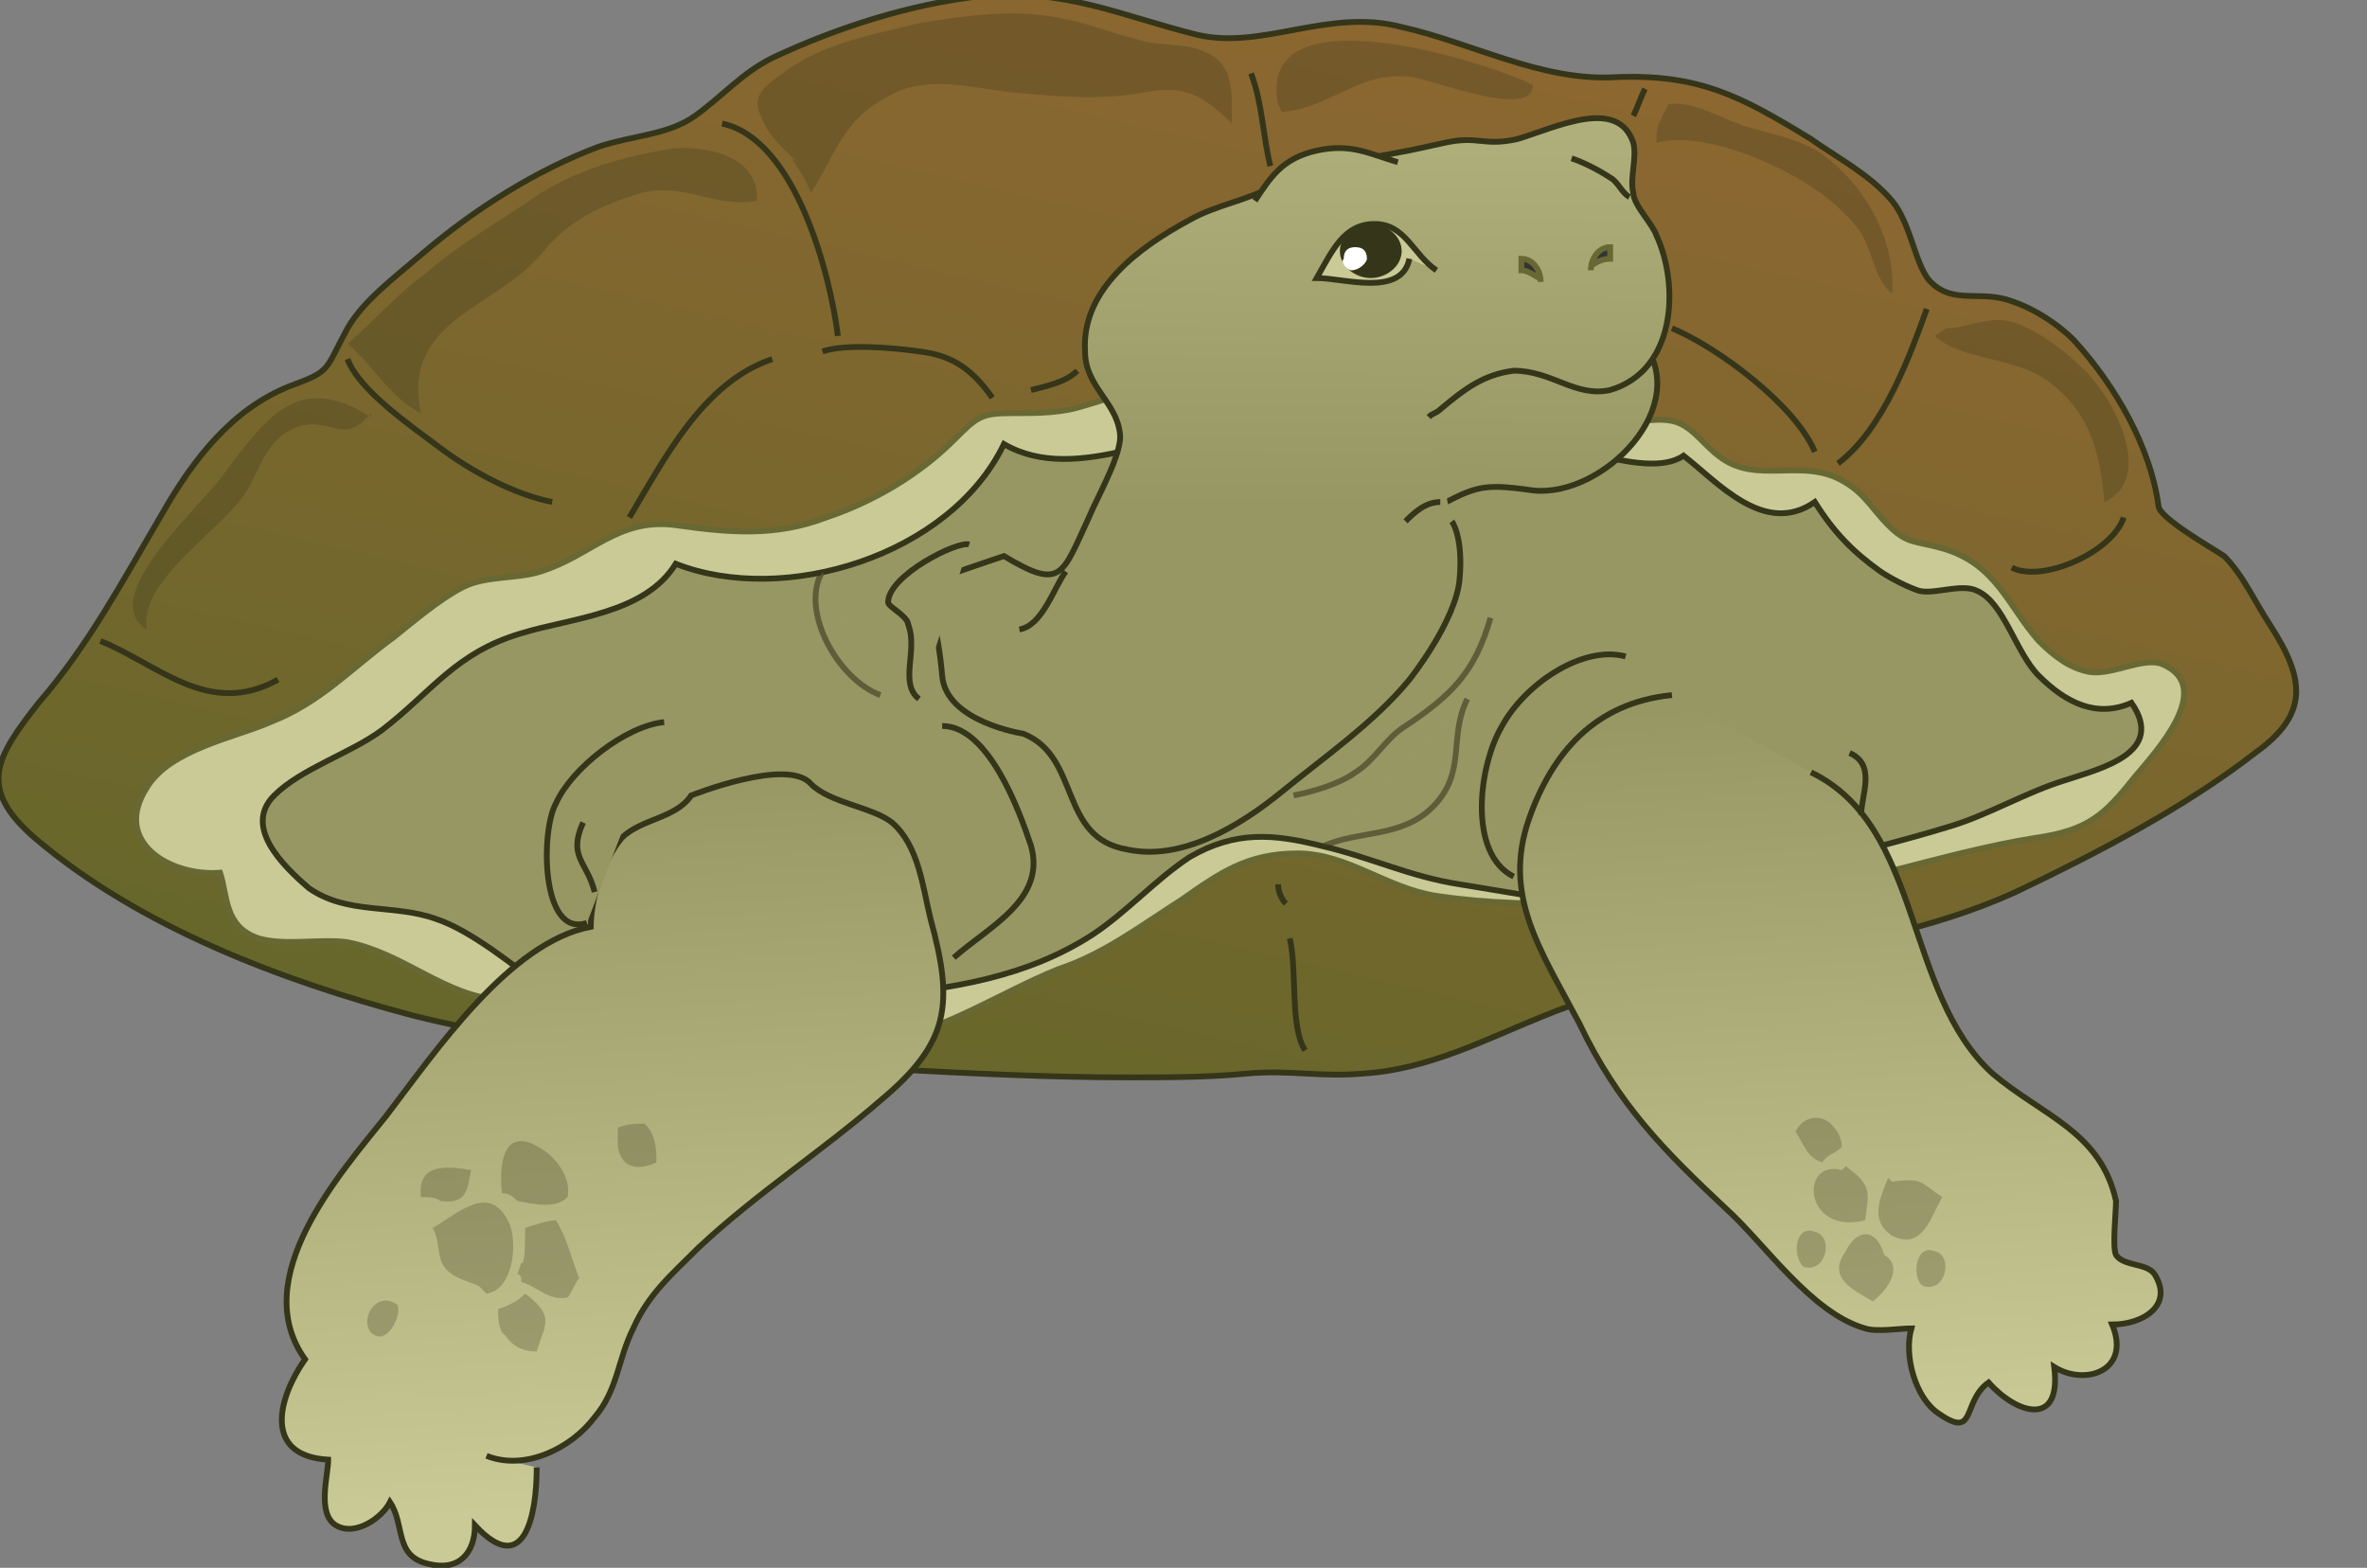<svg xmlns="http://www.w3.org/2000/svg" version="1.0" viewBox="0 0 61.3 40.6"><rect x="0" y="0" width="61.3" height="40.6" fill="#808080" stroke="none"/><switch><g><linearGradient id="a" x1="27.264" x2="36.159" y1="29.631" y2="-8.837" gradientUnits="userSpaceOnUse"><stop offset="0" stop-color="#67672b"/><stop offset="1" stop-color="#986732"/></linearGradient><path fill="url(#a)" stroke="#35351A" stroke-width=".15" d="M55.9 13.1c0 .3 1.4 1.1 1.7 1.3.5.5.8 1.2 1.2 1.8.9 1.4 1 2.3-.4 3.3-1.8 1.4-4.1 2.6-6.2 3.6-2.2 1-4.6 1.4-6.9 1.8-1.8.4-3.6.7-5.3 1.4-1.5.6-3 1.4-4.7 1.5-1.1.1-1.9-.1-3 0-1 .1-2.1.1-3.1.1-2 0-4-.1-5.9-.2-4.1-.2-8.6-.4-12.6-1.4-3.4-.9-7.1-2.3-9.8-4.6-1.5-1.3-1-2.1.1-3.5 1.3-1.5 2.2-3.2 3.2-4.9C5 11.9 6 10.6 7.5 10c1.1-.4.9-.4 1.5-1.5.4-.7 1.2-1.3 1.9-1.9 1.4-1.2 3-2.2 4.6-2.8.9-.3 1.8-.3 2.5-.8s1.2-1.1 2-1.5C21.7.7 23.6.1 25.4-.1c2.2-.2 3.6.5 5.6 1 1.7.4 3.4-.7 5.3-.2 1.8.4 3.6 1.4 5.5 1.3 2.2-.1 3.3.5 5.1 1.6.7.5 1.5.9 2.1 1.6.5.6.6 1.7 1 2.1.6.6 1.3.2 2.1.5.6.2 1.2.6 1.6 1 1.1 1.2 2 2.8 2.2 4.3z"/><path fill="#CACA97" stroke="#676833" stroke-width=".15" d="M9 24.4c-.7-.1-1.6.1-2.3-.1-.9-.3-.8-1.1-1-1.7-1.3.1-2.8-.8-1.9-2.2.6-1 2.3-1.3 3.2-1.7 1.3-.5 2.1-1.4 3.2-2.2.5-.4 1.2-1 1.8-1.3.6-.3 1.4-.2 2-.4 1.3-.4 2-1.4 3.5-1.2 1.4.2 2.6.3 3.9-.2 1.2-.4 2.4-1.1 3.3-2 .6-.6.7-.7 1.5-.7.7 0 1.3 0 1.9-.2.7-.2 1.5-.5 2.2-.6 1.1-.2 2.3.4 3.1-.2.9-.6.9-1.1 2.1-1 .9.1 1.8.4 2.6.6.8.2 1.5.5 2.3.9.4.2.9.5 1.3.7.5.1 1.1-.1 1.6 0s.8.6 1.2.9c1 .8 2.2 0 3.3.7.5.3.7.7 1.1 1.1.5.5.7.4 1.4.6 1.4.4 1.7 1.5 2.5 2.4.4.4.8.7 1.3.8.6.1 1.4-.4 1.9-.2 1.4.6-.2 2.3-.7 2.9-.8 1-1.2 1.4-2.6 1.6-2.5.4-4.7 1.3-7.3 1.5-2.8.1-5.5.4-8.2 0-1.3-.2-2.3-1.1-3.6-1.1-1.3 0-2 .5-3 1.2-1.1.7-2 1.4-3.2 1.8-1.5.6-3.1 1.7-4.8 1.9-1.6.2-3.9.2-5.4-.5-1.2-.5-2.6-.5-4.2-.6-1.5-.1-2.5-1.2-4-1.5z"/><linearGradient id="b" x1="30.389" x2="31.005" y1="-7.551" y2="11.705" gradientUnits="userSpaceOnUse"><stop offset="0" stop-color="#caca97"/><stop offset="1" stop-color="#979764"/></linearGradient><path fill="url(#b)" stroke="#35351A" stroke-width=".15" d="M16.5 26.2c.6-.8 1.7-.5 2.6-.4 1.1.2 2.4.1 3.5 0 2.1-.2 4-.5 5.7-1.6.9-.6 1.6-1.4 2.5-2 1.2-.7 2.2-.6 3.4-.3 1.3.3 2.3.8 3.6 1 1.2.2 2.4.4 3.7.6 1.7.3 3.4-.6 5-1 1.4-.4 2.7-.7 4-1.1 1-.3 2-.9 3-1.2.9-.3 2.6-.7 1.7-2-.9.4-1.7 0-2.4-.7-.6-.6-.9-1.9-1.6-2.2-.4-.2-1.1.1-1.5 0-.3-.1-.7-.3-1-.5-.7-.5-1.2-1-1.7-1.8-1.3.9-2.5-.5-3.4-1.2-1 .7-3.7-.6-4.9-.8-2-.4-4.1 0-6.2 0-2.1 0-4.6 1.6-6.5.5-1.4 2.9-5.7 4.2-8.5 3.1-.8 1.3-2.7 1.4-4 1.8-1.7.5-2.3 1.5-3.6 2.5-.8.6-2.1 1-2.8 1.7-.8.8.2 1.8.9 2.4 1 .7 2.2.4 3.3.8.9.3 2 1.2 2.8 1.8l2.4.6z"/><linearGradient id="c" x1="38.523" x2="38.368" y1="-7.858" y2="13.077" gradientUnits="userSpaceOnUse"><stop offset="0" stop-color="#caca97"/><stop offset="1" stop-color="#979764"/></linearGradient><path fill="url(#c)" stroke="#35351A" stroke-width=".15" d="M42.5 8.8c1.4 1.7-1 4.1-2.8 3.9-1.4-.2-1.5-.1-2.8.6-1.1.6-2.4.7-3.1-.3l1.5-3.5 4.5-.5 2.7-.2"/><linearGradient id="d" x1="33.79" x2="33.637" y1="-7.582" y2="13.137" gradientUnits="userSpaceOnUse"><stop offset="0" stop-color="#caca97"/><stop offset="1" stop-color="#979764"/></linearGradient><path fill="url(#d)" stroke="#35351A" stroke-width=".15" d="M37 10.8c.1-.1.2-.1.3-.2.6-.5 1.1-.9 1.9-1 1 0 1.6.7 2.5.5 1.7-.5 1.8-2.7 1.2-4-.1-.3-.6-.8-.6-1.1-.1-.4.1-.9 0-1.3-.4-1.2-2-.4-3-.1-.9.2-1-.1-1.9.1-.9.2-.9.2-2 .4-.8.1-1.7.3-2.4.7-.7.4-1.5.5-2.2.9-1.3.7-2.8 1.8-2.7 3.4 0 .9.8 1.3.9 2.1.1.5-.6 1.7-.8 2.2-.7 1.5-.7 1.9-2.2 1 0 0-2.4.8-2.2.8.2.1.5 1.1.6 2.3.1 1.2 2.1 1.5 2.1 1.5 1.5.6.9 2.7 2.7 3 1.4.3 2.9-.6 4-1.5s2.4-1.8 3.3-2.9c0 0 1.2-1.5 1.3-2.6.1-1.1-.2-1.5-.2-1.5"/><linearGradient id="e" x1="16.508" x2="15.352" y1="39.031" y2="20.004" gradientUnits="userSpaceOnUse"><stop offset="0" stop-color="#caca97"/><stop offset="1" stop-color="#979764"/></linearGradient><path fill="url(#e)" stroke="#35351A" stroke-width=".15" d="M13.9 38c0 1.2-.3 2.9-1.6 1.5 0 .7-.4 1.2-1.2 1-.9-.2-.6-1-1-1.6-.2.4-.9.9-1.4.6-.5-.3-.2-1.3-.2-1.7-1.7-.1-1.3-1.6-.6-2.6-1.5-2.1.9-4.8 2.1-6.3 1.3-1.7 3.2-4.5 5.3-4.9 0-.7.3-1.7.8-2.3.5-.5 1.4-.5 1.8-1.1 0 0 2.5-1 3.1-.3.5.5 1.6.6 2.1 1 .7.6.8 1.7 1 2.5.6 2.2.5 3.2-1.3 4.7-1.5 1.3-3.2 2.4-4.7 3.8-.7.7-1.3 1.2-1.7 2.1-.4.8-.4 1.6-1 2.3-.6.8-1.8 1.4-2.8 1"/><linearGradient id="f" x1="48.204" x2="47.048" y1="37.106" y2="18.074" gradientUnits="userSpaceOnUse"><stop offset="0" stop-color="#caca97"/><stop offset="1" stop-color="#979764"/></linearGradient><path fill="url(#f)" stroke="#35351A" stroke-width=".15" d="M43.3 18c-2 .2-3.1 1.5-3.7 3.2-.7 2 .3 3.4 1.3 5.3 1 2.1 2.2 3.3 3.8 4.8 1 .9 2.2 2.7 3.6 3.1.3.1.9 0 1.2 0-.2.7.1 1.8.7 2.2 1 .7.6-.3 1.3-.8.7.8 1.9 1.2 1.7-.4.8.5 2 .1 1.5-1.1.8 0 1.6-.5 1.1-1.3-.2-.3-.8-.2-1-.5-.1-.2 0-1.1 0-1.4-.4-1.8-1.9-2.2-3.2-3.3-2.3-2.1-1.8-6.4-4.7-7.8"/><path fill="#979764" stroke="#35351A" stroke-width=".15" d="M37.3 13c-.4 0-.7.3-.9.5"/><linearGradient id="g" x1="23.308" x2="23.924" y1="-7.335" y2="11.927" gradientUnits="userSpaceOnUse"><stop offset="0" stop-color="#caca97"/><stop offset="1" stop-color="#979764"/></linearGradient><path fill="url(#g)" stroke="#35351A" stroke-width=".15" d="M25.1 14.1c-.3-.1-2.1.8-2.1 1.5 0 .1.4.3.5.5.1.3.1.4.1.6 0 .5-.2 1.1.2 1.4"/><linearGradient id="h" x1="24.65" x2="25.267" y1="-7.398" y2="11.878" gradientUnits="userSpaceOnUse"><stop offset="0" stop-color="#caca97"/><stop offset="1" stop-color="#979764"/></linearGradient><path fill="url(#h)" stroke="#35351A" stroke-width=".15" d="M24.7 24.8c.9-.8 2.4-1.5 2-2.9-.3-.9-1.1-3.1-2.3-3.1"/><path fill="none" stroke="#35351A" stroke-width=".15" d="M39.2 22.7c-1.2-.6-.9-2.9-.3-3.9.6-1.1 2.1-2.1 3.2-1.8"/><linearGradient id="i" x1="47.259" x2="47.878" y1="-8.215" y2="11.128" gradientUnits="userSpaceOnUse"><stop offset="0" stop-color="#caca97"/><stop offset="1" stop-color="#979764"/></linearGradient><path fill="url(#i)" stroke="#35351A" stroke-width=".15" d="M48.2 21.1c0-.5.4-1.3-.3-1.6"/><path fill="none" stroke="#35351A" stroke-width=".15" d="M33.5 20.6c.5-.1 1.2-.3 1.6-.6.5-.3.8-.9 1.3-1.2 1.2-.8 1.8-1.4 2.2-2.8" opacity=".58"/><path fill="#979764" stroke="#35351A" stroke-width=".15" d="M27.6 14.8c-.3.4-.6 1.4-1.2 1.5"/><linearGradient id="j" x1="14.764" x2="15.381" y1="-7.056" y2="12.201" gradientUnits="userSpaceOnUse"><stop offset="0" stop-color="#caca97"/><stop offset="1" stop-color="#979764"/></linearGradient><path fill="url(#j)" stroke="#35351A" stroke-width=".15" d="M15.2 23.9c-1.2.4-1.2-2.4-.8-3.1.4-.9 1.8-2 2.8-2.1"/><linearGradient id="k" x1="14.259" x2="14.874" y1="-6.948" y2="12.25" gradientUnits="userSpaceOnUse"><stop offset="0" stop-color="#caca97"/><stop offset="1" stop-color="#979764"/></linearGradient><path fill="url(#k)" stroke="#35351A" stroke-width=".15" d="M15.4 23.1c-.2-.8-.7-.9-.3-1.8"/><linearGradient id="l" x1="21.147" x2="21.764" y1="-7.286" y2="11.997" gradientUnits="userSpaceOnUse"><stop offset="0" stop-color="#caca97"/><stop offset="1" stop-color="#979764"/></linearGradient><path fill="url(#l)" stroke="#35351A" stroke-width=".15" d="M21.3 14.8c-.6 1 .4 2.8 1.5 3.2" opacity=".58"/><linearGradient id="m" x1="35.256" x2="35.873" y1="-7.734" y2="11.54" gradientUnits="userSpaceOnUse"><stop offset="0" stop-color="#caca97"/><stop offset="1" stop-color="#979764"/></linearGradient><path fill="url(#m)" stroke="#35351A" stroke-width=".15" d="M34.3 21.9c.9-.4 2-.2 2.8-1 .9-.9.4-1.8.9-2.8" opacity=".58"/><linearGradient id="n" x1="34.412" x2="34.258" y1="-7.932" y2="13.065" gradientUnits="userSpaceOnUse"><stop offset="0" stop-color="#caca97"/><stop offset="1" stop-color="#979764"/></linearGradient><path fill="url(#n)" stroke="#35351A" stroke-width=".15" d="M32.5 5.2c.4-.6.7-1.1 1.6-1.3.9-.2 1.4.1 2.1.3"/><path fill="none" stroke="#35351A" stroke-width=".15" d="M42.2 5.1c-.2-.1-.3-.4-.5-.5-.3-.2-.7-.4-1-.5"/><path fill="#CACA97" stroke="#35351A" stroke-width=".15" d="M37.2 7c-.6-.4-.8-1.2-1.6-1.2s-1.1.7-1.5 1.4c.7 0 2.2.5 2.4-.5"/><path fill="#343433" stroke="#676833" stroke-width=".15" d="M39.9 7.3c0-.3-.2-.6-.5-.6V7c.2 0 .4.2.5.2m1.3-.2c0-.3.2-.6.5-.6v.3c-.2 0-.4.1-.5.2"/><path fill="#35351A" d="M36.3 6.5c0-.4-.4-.7-.8-.7s-.8.3-.8.7c0 .4.4.7.8.7s.8-.3.8-.7z"/><path fill="none" stroke="#35351A" stroke-width=".15" d="M9 9.3c.3.8 1.6 1.7 2.4 2.3.8.6 1.9 1.2 2.9 1.4m4.4-9.8c1.9.4 2.8 3.9 3 5.5m-5.4 4.7c.9-1.5 1.9-3.5 3.7-4.1m1.3-.2c.6-.2 1.8-.1 2.5 0 .9.1 1.4.5 1.9 1.2m1-.2c.4-.1.9-.2 1.2-.5m5-5.3c-.2-.8-.2-1.6-.5-2.4M49.9 8c-.4 1.1-1.1 3.1-2.3 4m-5.3-9c.1-.2.2-.5.3-.7m4.4 9.4c-.5-1.2-2.5-2.7-3.7-3.2m8.8 6.2c.8.4 2.6-.4 2.9-1.3M2.6 16.6c1.5.6 2.8 2 4.6 1m26.6 9.6c-.4-.6-.2-2.1-.4-2.9m-.3-1.4c0 .2.1.4.2.5"/><path fill="#35351A" d="M9 8.9c.7.6 1.1 1.4 1.9 1.8-.5-2.4 1.9-2.7 3.1-4.1.7-.9 1.6-1.3 2.6-1.6 1.1-.3 1.9.4 3 .2.1-1.3-1.7-1.5-2.5-1.3C16 4.1 15 4.4 14 5c-1 .7-2.1 1.3-3 2.1-.7.5-1.4 1.3-2 1.8m11.7-4.7c-.2-.1-.8-.7-.9-1-.4-.7-.1-.9.6-1.4 1-.7 2.2-.9 3.4-1.2C25 .4 26.4.2 27.6.5c.6.1 1.3.4 1.8.5.5.2 1.2.1 1.7.3.9.3.8 1.1.8 1.9-.8-.8-1.3-1-2.3-.8-1.1.2-2.2.1-3.3 0-1.1-.1-2.3-.5-3.3.1-1.2.6-1.4 1.6-2 2.5-.1-.3-.3-.6-.5-.9m12.6-1.4c-.6-3 5.4-1.1 6.6-.5 0 .9-2.5-.1-3.1-.2-1.4-.2-2.1.8-3.4.9m9.8.3c0-.2.2-.4.2-.5.7-.1 1.4.4 2.1.6.7.2 1.3.3 1.9.7 1.1.8 1.9 2.2 1.8 3.6-.5-.4-.5-1.2-.9-1.7s-.9-.9-1.4-1.2c-1-.6-2.7-1.3-3.8-1 0-.2 0-.4.1-.6m7.4 5.4c.6 0 1.2-.4 1.9-.1.7.3 1.3.8 1.7 1.2.8.8 1.8 2.8.5 3.4-.1-1.1-.3-2.2-1.3-3-.9-.8-2.3-.6-3.1-1.3M9.6 10.8c-1.9-1.2-2.7 0-3.9 1.6-.6.8-3.2 3.1-1.9 3.9-.2-1.3 1.9-2.5 2.6-3.6.3-.5.5-1.3 1.2-1.6.9-.4 1.3.5 2-.4M13 34.5c-.1-.2-.1-.4-.1-.6.3-.1.5-.2.7-.4.8.6.5.8.3 1.5-.3 0-.6-.1-.8-.4m-.5-1.1c.7-.1.8-1.3.6-1.8-.5-1.1-1.3-.3-2 .1.2.3.1.7.3 1 .2.3.7.4.9.5m1.1-.6c.1.1.1-.6.1-.9.3-.1.6-.2.8-.2.3.5.4 1 .6 1.5-.1.1-.2.4-.3.5-.5.1-.8-.3-1.2-.4 0-.1 0-.2-.1-.2m0-1.9c-.1-.1-.2-.2-.4-.2-.1-.9.1-1.8 1.1-1.1.3.2.7.7.6 1.2-.3.3-.8.2-1.3.1m-2 0c.7.1.7-.3.8-.8-.6-.1-1.4-.2-1.3.7.2 0 .4 0 .5.1m37.4 1.4c.5.3.1.9-.3 1.2-.5-.3-1.2-.6-.7-1.3.3-.6.8-.6 1 .1m-1-2.3c.7.5.6.7.5 1.4-1.6.4-1.7-1.6-.6-1.3m1.2.2c-.2.5-.5 1.1.1 1.5.8.4 1-.5 1.3-1-.6-.4-.5-.5-1.3-.4m.8 2.7c.6.2.8-.8.3-.9-.5-.2-.6.7-.3.9M16 29.7v-.5c.3-.1.4-.1.7-.1.3.3.3.7.3 1-.4.2-.9.2-1-.4m-5.7 4.1c-.5-.4-1 .3-.7.7.4.4.8-.4.7-.7m36.4-1c.6.2.8-.8.3-.9-.5-.2-.6.6-.3.9m.8-3.6c.1.1.2.3.2.5-.2.2-.4.2-.5.4-.4-.1-.5-.5-.7-.8.2-.4.7-.5 1-.1" opacity=".26"/><path fill="#FFF" d="M35.4 6.7c0-.2-.1-.3-.3-.3-.2 0-.3.1-.3.3-.1.1.1.3.2.3.2 0 .4-.2.4-.3z"/></g></switch></svg>
